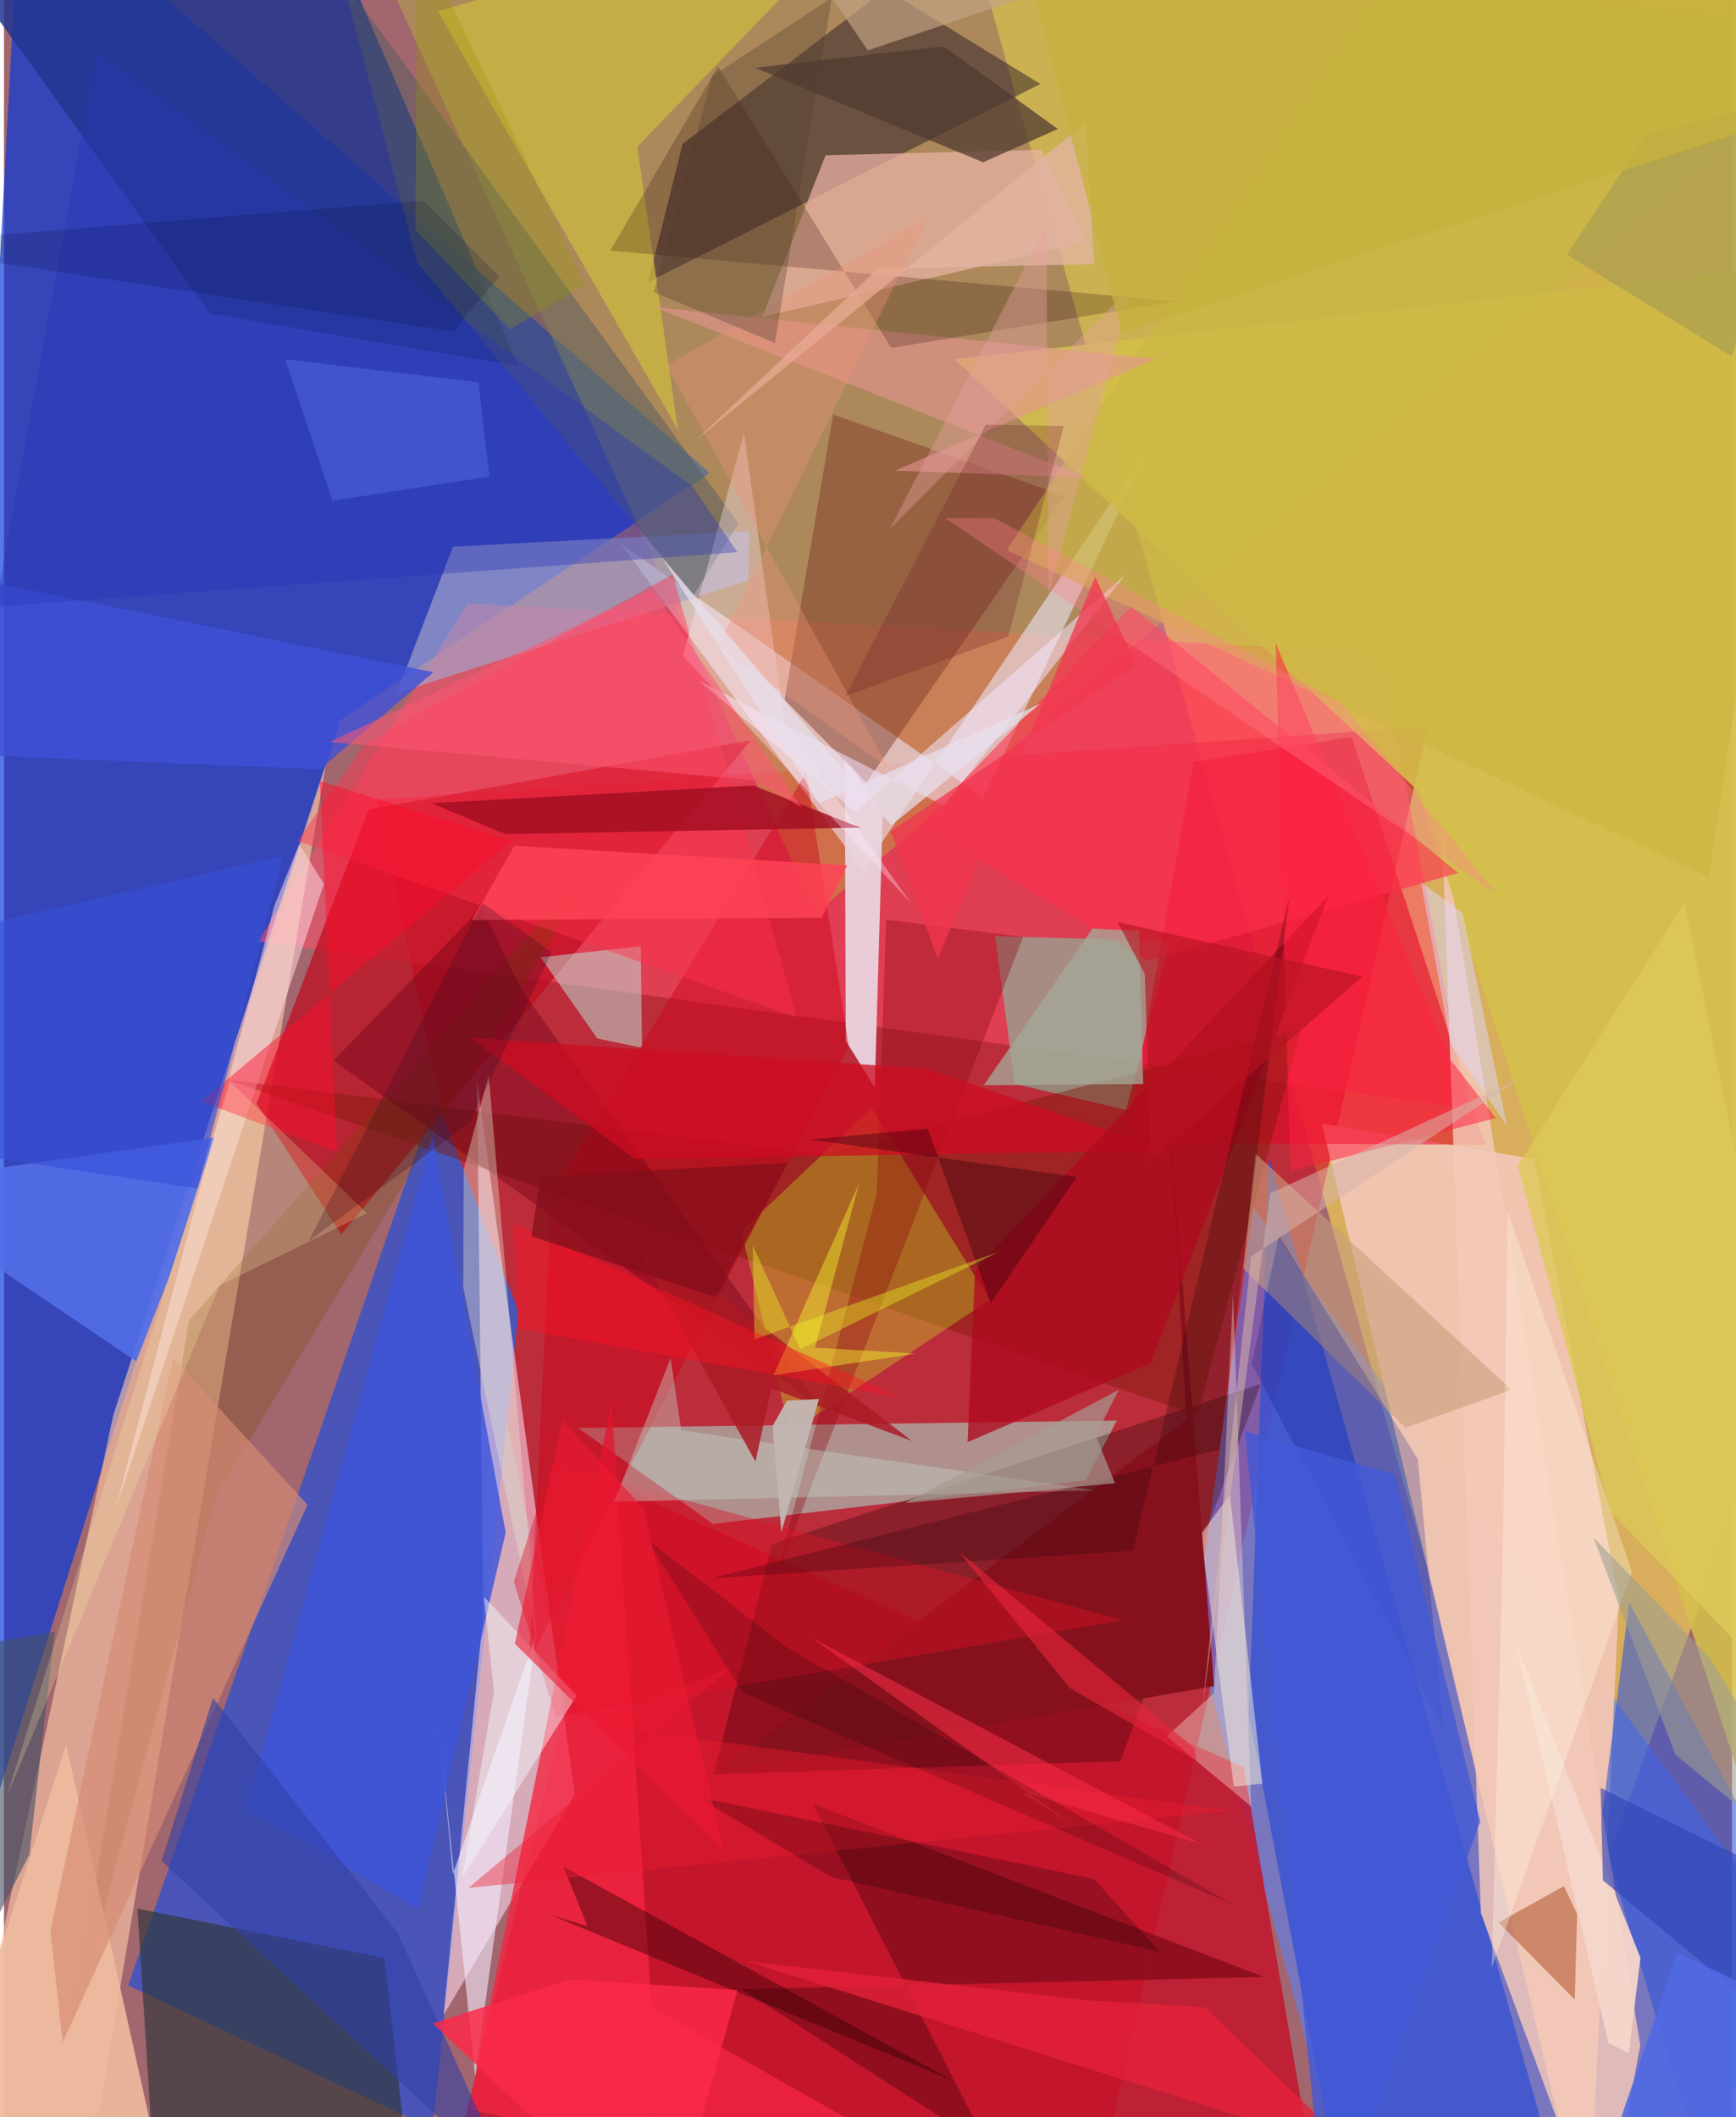<svg xmlns="http://www.w3.org/2000/svg" width="228" height="278" viewBox="0 0 836 1024"><path fill="#a2666e" d="M0 0h836v1024H0z"/><path fill="#0137de" fill-opacity=".667" d="M162.878 348.128L341.41 228.733 8.16-62l-57.838 1076.824z"/><path fill="#e8c457" fill-opacity=".761" d="M465.062-41.326L831.462-62 898 560.86 748.807 973.833z"/><path fill="#c90a1c" fill-opacity=".62" d="M180.415 386.72l146.2 699.28 199.774-16.779 162.428-717.8z"/><path fill="#4855b8" fill-opacity=".984" d="M208.71 530.328L60.102 960.348l147.186 69.302 41.663-395.178z"/><path fill="#5684ff" fill-opacity=".549" d="M604.42 583.81L898 983.636 656.522 1086l-80.577-297.376z"/><path fill="#f2c5b1" fill-opacity=".969" d="M637.535 543.313L766.52 1086l14.743-312.572-40.948-212.863z"/><path fill="#ff4d67" fill-opacity=".533" d="M122.898 455.38l585.173 80.668-42.202-220.2-441.474-24.056z"/><path fill="#c41027" fill-opacity=".804" d="M297.17 719.03l302.614 135.688 29.521 171.973L208.331 1086z"/><path fill="#ffcca9" fill-opacity=".604" d="M-29.881 1072.648L52.86 684.552l102.937-315.423-109.673 652.206z"/><path fill="#bab743" fill-opacity=".416" d="M287.024-62l-118.59 14.842L392.75 441.648 898 16.656z"/><path fill="#ffdff5" fill-opacity=".561" d="M228.85 522.547l3.056 258.015-19.227 194.063 63.463-106.67z"/><path fill="#a5e9d5" fill-opacity=".529" d="M343.06 737.053l180.272-21.129 15.025-28.87-260.624 3.594z"/><path fill="#efe9fd" fill-opacity=".561" d="M415.555 421.094L298.19 262.87l175.518 122.788 82.019-172.648z"/><path fill="#c0091c" fill-opacity=".698" d="M176.365 391.542l-54.16 142.215 40.995 63.332 198.11-239.016z"/><path fill="#223690" fill-opacity=".855" d="M249.013 177.122l-98.111-226.72L-54.035-62 99.71 151.63z"/><path fill="#3852d2" fill-opacity=".788" d="M651.237 1086h109.32L612.042 559.74l-9.807 269.1z"/><path fill="#1f111f" fill-opacity=".459" d="M426.583-5.181l74.84 45.795-189.83 95.843 16.714-66.86z"/><path fill="#180000" fill-opacity=".294" d="M371.548 746.778l236.504-77.44-67.97 182.45-196.726 6.385z"/><path fill="#31383b" fill-opacity=".675" d="M184.043 947.014l-119.49-23.922L74.88 1086h125.013z"/><path fill="#82c0a2" fill-opacity=".592" d="M542.79 536.788l-53.801-12.524-9.465-71.449 84.8 2.373z"/><path fill="#e9d4e0" fill-opacity=".941" d="M421.286 526.044l3.82-131.313-18.324-29.37.46 138.026z"/><path fill="#e30025" fill-opacity=".541" d="M716.663 553.676L651.94 356.447l-76.425 12.14-32.812 184.158z"/><path fill="#2e54db" fill-opacity=".573" d="M898 982.858L832.004 1086l-59.732-201.163 13.992-109.739z"/><path fill="#eab3a5" fill-opacity=".722" d="M501.987 72.458L397.458 75.09l-30.496 78.136 156.636-36.234z"/><path fill="#7c1903" fill-opacity=".431" d="M397.123 558.63l230.593-61.314-50.397 187.266-469.201-162.378z"/><path fill="#f3c8b8" fill-opacity=".824" d="M714.482 925.32L773.82 1086l17.78-96.817-95.944-589.942z"/><path fill="#a4a4ca" fill-opacity=".671" d="M190.058 335.2l27.172-70.79 143.494-7.502-.625 23.75z"/><path fill="#c9fc20" fill-opacity=".306" d="M419.764 535.724l-63.033 59.79 23.566 97.33 96.505-64.014z"/><path fill="#f52541" fill-opacity=".776" d="M509.311 1081.967L313.348 971.131l-19.485-292.282-68.942 341.244z"/><path fill="#803928" fill-opacity=".478" d="M513.025 239.855l-111.868-39.346-23.493 137.945 39.553 40.078z"/><path fill="#900f1e" fill-opacity=".973" d="M357.098 962.09l119.458 76.962-85.319-166.594 218.306 83.731z"/><path fill="#bef2e4" fill-opacity=".471" d="M259.591 463.025l27.445 39.261 21.63 4.47-.603-49.116z"/><path fill="#d4c04c" fill-opacity=".871" d="M845.655 878.065L898 124.832l-438.135 48.883 224.526 209.057z"/><path fill="#cbb841" fill-opacity=".757" d="M306.406 70.955l19.706 137.124L209.978 5.502 434.828-62z"/><path fill="#526ee8" fill-opacity=".914" d="M63.993 658.47l15.99-41.073 22.028-67.257L-62 573.296z"/><path fill="#cd0019" fill-opacity=".435" d="M388.106 373.65l20.555 132.11-154.65 297.491 10.841-225.431z"/><path fill="#774500" fill-opacity=".267" d="M89.518 638.636L291.072 410.48 102.826 722.93 31.984 984.223z"/><path fill="#c79f7c" fill-opacity=".596" d="M599.57 613.577l5.9-55.584L729.322 672.15l-51.396 18.424z"/><path fill="#f2edda" fill-opacity=".51" d="M579.075 741.97l15.893 122.162 13.854-1.422-15.76-139.686z"/><path fill="#f4edff" fill-opacity=".588" d="M227.971 1004.335l29.538-214.217-40.305 116.22-6.982-72.67z"/><path fill="#ff334d" fill-opacity=".447" d="M383.527 492.089l-59.97-214.304L174.95 359.42l-32.97 47.271z"/><path fill="#efbba0" fill-opacity=".89" d="M38.966 1031.638l36.26 15.014-45.122-202.87L-47.97 1086z"/><path fill="#3f56d9" fill-opacity=".831" d="M117.393 874.578l83.051 48.724 42.273-182.022-35.363-191.639z"/><path fill="#ccb643" fill-opacity=".686" d="M824.754 424.082L898-62H701.098L485.114 266.017z"/><path fill="#fcd7e0" fill-opacity=".549" d="M53.98 729.909l100.77-302.384-11.904-19.33-12.107 30.185z"/><path fill="#ff2f4e" fill-opacity=".596" d="M553.285 464.75l-109.921-65.66L545.33 293.421 703.596 422.21z"/><path fill="#a10d21" fill-opacity=".816" d="M414.162 400.282l-51.636-20.352-155.602 8.544 35.519 14.96z"/><path fill="#f2e7ff" fill-opacity=".533" d="M454.674 389.656l-118.671-60.505 75.784 63.524 130.674-114.64z"/><path fill="#545b5e" fill-opacity=".486" d="M355.337 253.138l-21.581 34.57-133.738-160.535-36.322-137.37z"/><path fill="#e49492" fill-opacity=".6" d="M557.107 173.62l-242.702-25.145 209.156 82.418-92.505-3.247z"/><path fill="#ffe8f6" fill-opacity=".365" d="M377.722 350.67l60.85 85.92-110.133-119.427 29.576-107.579z"/><path fill="#6e0118" fill-opacity=".412" d="M159.42 513.022l71.594-74.002 19.713 40.324 144.808 201.6z"/><path fill="#b35b34" fill-opacity=".592" d="M723.024 929.866l36.908 37.282 1.108-41.489-6.38-13.407z"/><path fill="#d68b73" fill-opacity=".667" d="M81.802 656.829l-59.328 277.06 5.898 54.04 118.495-260.117z"/><path fill="#86111d" d="M563.956 541.722l8.028 144.995-226.787 170.345 240.221-41.54z"/><path fill="#8d0810" fill-opacity=".357" d="M422.22 577.509l-49.386 187.402L493.043 453.14l-66.205-8.295z"/><path fill="#2c0b05" fill-opacity=".231" d="M345.449 32.107l83.818 136.16 137.597-22.529-273.545-24.526z"/><path fill="#4f392f" fill-opacity=".729" d="M454.575 22.432l-91.234 10.344 110.35 45.707 36.15-16.095z"/><path fill="#e4e0cf" fill-opacity=".396" d="M258.125 795.176l-23.598-275.213-12.129 45.649-.2 57.175z"/><path fill="#3f51d7" fill-opacity=".808" d="M-62 363.22l214.92 8.817 54.814-46.916L-62 270.317z"/><path fill="#340005" fill-opacity=".427" d="M459.257 1006.445L270.582 902.762l11.697 28.8-17.486-5.181z"/><path fill="#de1226" fill-opacity=".416" d="M246.673 765.026l20.332 65.424 274.26-46.773-276.318-75.872z"/><path fill="#040f82" fill-opacity=".227" d="M603.598 659.74l13.217-62.281 67.158 108.3 12.335 129.89z"/><path fill="#c4d0c6" fill-opacity=".427" d="M295.207 726.34l27.29-69.369 5.176 34.841 200.093 29.023z"/><path fill="#ff0c2d" fill-opacity=".463" d="M95.27 532.812l65.878 24.399-8.34-179.52 92.741 29.155z"/><path fill="#ce0c22" fill-opacity=".753" d="M305.179 560.553l-79.82-58.707 221.266 15.125 115.61 39.513z"/><path fill="#313ea5" fill-opacity=".58" d="M245.6 1056.768L76.275 900.118l24.845-78.942 89.313 113.63z"/><path fill="#af0a1e" fill-opacity=".769" d="M640.789 433.302L469.78 614.392l-3.609 83.134 88.61-38.262z"/><path fill="#ff213f" fill-opacity=".522" d="M622.306 566.596l99.437-25.818-22.312-28.597-84.208-201.14z"/><path fill="#e4213a" fill-opacity=".788" d="M654.36 1041.335l-294.797-92.721 165.57 18.95 55.662 3.151z"/><path fill="#a5a897" fill-opacity=".773" d="M526.599 449.123l22.524 1.091 2.005 74.079-77.11.578z"/><path fill="#250008" fill-opacity=".263" d="M546.196 750.009l-204.118 13.375 246.012-62.353 33.856-267.645z"/><path fill="#dcd7fc" fill-opacity=".494" d="M727.16 544.61l-27.316-39.553-14.353-78.435 20.113 14.795z"/><path fill="#e2b4a0" fill-opacity=".796" d="M527.504 127.78l-4.323-68.358L334.75 212.889l88.042-82.961z"/><path fill="#fbe4da" fill-opacity=".373" d="M603.372 873.73l-8.795-247.818L585.37 818.9l-22.806 20.959z"/><path fill="#fb294a" fill-opacity=".835" d="M354.866 962.562l-81.125-5.252-66.254 21.346L320.324 1086z"/><path fill="#2836b5" fill-opacity=".365" d="M44.857 24.87L-4.13 293.41l358.934-26.331-21.78-31.825z"/><path fill="#f6feff" fill-opacity=".443" d="M221.588 908.332l55.471-88.184-44.862-47.862 4.821 45.796z"/><path fill="#33020d" fill-opacity=".388" d="M446.889 545.88l30.566 84.367 41.482-60.993-128.967-18.109z"/><path fill="#4259d7" fill-opacity=".792" d="M714.172 880.941L672.89 713.293l-72.61-21.18L640.166 1086z"/><path fill="#445365" fill-opacity=".612" d="M12.276 896.946L-62 1042.716V804.43l86.526-15.27z"/><path fill="#aa1924" fill-opacity=".839" d="M363.562 706.923l-65.954-118.734 141.628 108.736-67.982-25.438z"/><path fill="#e8f424" fill-opacity=".4" d="M385.235 652.621l-22.99-50.217.842 45.415 118.086-42.303z"/><path fill="#ff4357" fill-opacity=".82" d="M395.653 443.889l-169.145 1.095 20.399-35.924 161.048 9.466z"/><path fill="#f4d6cb" fill-opacity=".945" d="M791.692 946.89l-5.612 46.295-9.931-5.181-44.906-193.393z"/><path fill="#fff7a8" fill-opacity=".22" d="M175.599 586.745l-66.066-63.492L1.121 869.575l103.234-247.832z"/><path fill="#c2a486" fill-opacity=".659" d="M417.905 24.361l245.821-82.753-98.488 43.401L358.932-62z"/><path fill="#fff8e1" fill-opacity=".345" d="M725.149 748.674l-5.421 203.16 67.896-191.699-60.125-174.23z"/><path fill="#3244b6" fill-opacity=".647" d="M898 926.526l-33.947 57.978-90.501-75.038-1.11-44.673z"/><path fill="#ddc959" fill-opacity=".78" d="M898 856.688L777.177 731.11 732.33 563.705l80.782-127.162z"/><path fill="#384fd8" fill-opacity=".62" d="M134.742 414.048L-62 459.361v92.022l155.619 23.479z"/><path fill="#959901" fill-opacity=".282" d="M244.754 159.3l36.52-21.62-81.613-170.928-.504 144.448z"/><path fill="#ec1c30" fill-opacity=".408" d="M224.724 913.11l369.39-37.311-309.915-41.81 67.214-27.268z"/><path fill="#050000" fill-opacity=".22" d="M335.953 869.305l191.27 39.426 32.045 35.32-159.067-36.2z"/><path fill="#e4a1a0" fill-opacity=".404" d="M505.363 288.047l-1.126-179.09-75.49 146.632L545.882 138.17z"/><path fill="#f92d45" fill-opacity=".549" d="M491.328 866.407l27.491 17.354-127.992-91.578 188.692 99.81z"/><path fill="#5971ef" fill-opacity=".404" d="M234.84 230.551l-75.89 11.64-22.927-68.44 93.527 11.146z"/><path fill="#d8b5aa" fill-opacity=".533" d="M612.563 577.2l121.315-55.854-130.57 86.452-23.744 219.97z"/><path fill="#918e57" fill-opacity=".412" d="M835.894 172.429l38.601-127.887-79.99 20.71-38.415 57.88z"/><path fill="#c2b6b3" fill-opacity=".957" d="M394.29 676.61l-15.534.83-6.875 12.195 4.218 51.493z"/><path fill="#fafe30" fill-opacity=".412" d="M441.212 654.683l-68.89 10.478 41.38-92.792-21.32 79.464z"/><path fill="#506ae3" fill-opacity=".898" d="M809.452 944.628L898 985.756V1086l-120.57-47.298z"/><path fill="#ee9377" fill-opacity=".353" d="M320.55 176.666L427.837 371.4l-82.461-58.823L446.9 105.238z"/><path fill="#6d1d26" fill-opacity=".267" d="M406.997 336.77l67.942-131.346 37.76.644-26.817 101.794z"/><path fill="#9e9f91" fill-opacity=".588" d="M825.08 801.645l-56.133-58.043 39.624 105.074L898 921.991z"/><path fill="#e8e0ec" fill-opacity=".729" d="M394.602 388.575L318.55 270.094l110.784 129.031 72.115-58.785z"/><path fill="#b61320" fill-opacity=".631" d="M554.798 561.556l-2.904-90.507-13.163-25.07 118.445 26.392z"/><path fill="#553f32" fill-opacity=".337" d="M372.942 165.908L400.48-1.077l-57.738 37.815-28.283 104.544z"/><path fill="#ff828e" fill-opacity=".337" d="M479.374 250.726l167.279 88.916 75.748 92.934-267.037-182.012z"/><path fill="#f23650" fill-opacity=".757" d="M527.921 279.056l-76.137 184.74-22.837-61.707 118.751-80.54z"/><path fill="#ff5774" fill-opacity=".537" d="M385.876 390.47l-22.996-13.103-205.316-18.493 156.08-73.624z"/><path fill="#020000" fill-opacity=".173" d="M357.504 818.772l-46.479-74.29 68.116 52.501 215.55 124.244z"/><path fill="#a89c92" fill-opacity=".682" d="M539.304 672.182L528.17 694.36l9.307 23.013-101.378 9.613z"/><path fill="#e6253b" fill-opacity=".608" d="M515.686 816.493l-53.861-66.171 114.154 95.271.987 6.176z"/><path fill="#ef1932" fill-opacity=".6" d="M270.189 686.933l39.166 42.602 38.933 165.803-101.113-100.302z"/><path fill="#ff1224" fill-opacity=".42" d="M246.408 591.602l187.536 84.383-186.066-33.614.841 3.882z"/><path fill="#830f1b" fill-opacity=".722" d="M344.356 627.44l-89.17-29.477 4.482-28.924 119.552-6.601z"/><path fill="#3f0e24" fill-opacity=".278" d="M225.112 543.178l-77.67 57.068 84.025-163.533 33.554 23.878z"/><path fill="#c7b23c" fill-opacity=".733" d="M898 45.432L853.608-62 496.942-9.344l43.672 170.197z"/><path fill="#00092e" fill-opacity=".169" d="M239.586 133.752l-22.263 26.505-278.54-41.97 264.134-21.252z"/></svg>